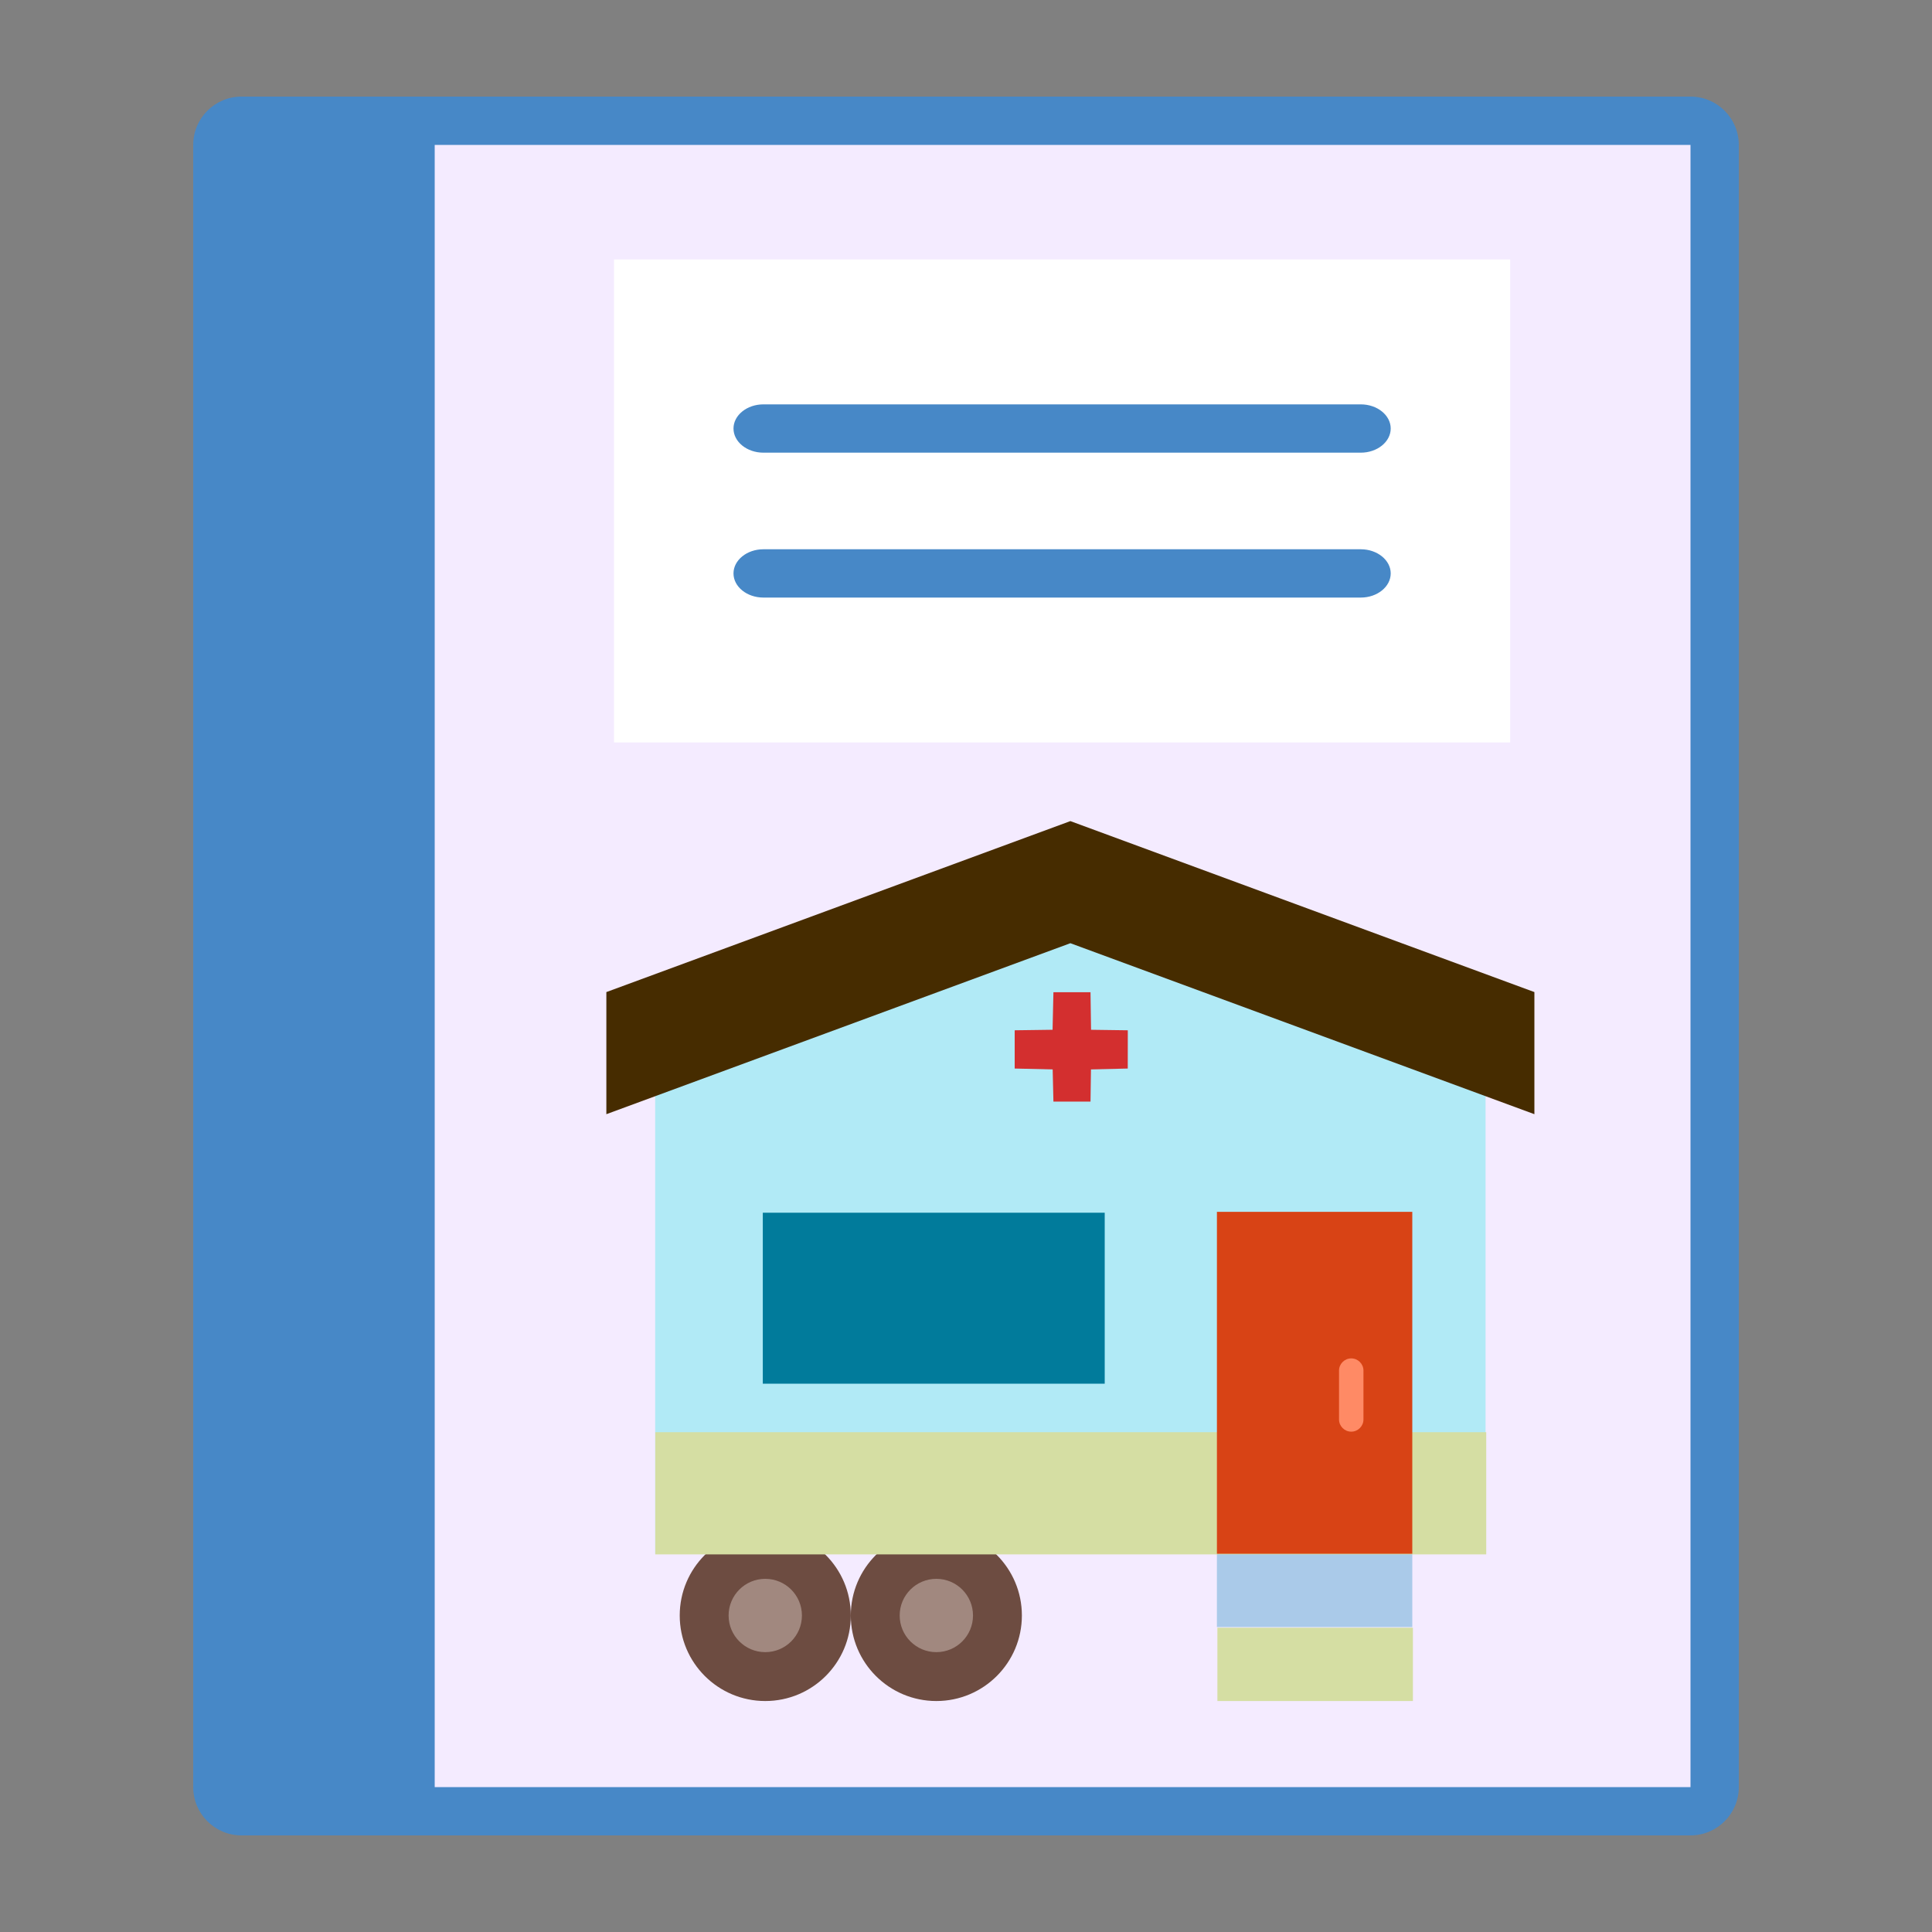 <?xml version="1.0" encoding="UTF-8" standalone="no"?>
<svg
   xmlns:dc="http://purl.org/dc/elements/1.1/"
   xmlns:cc="http://creativecommons.org/ns#"
   xmlns:rdf="http://www.w3.org/1999/02/22-rdf-syntax-ns#"
   xmlns:svg="http://www.w3.org/2000/svg"
   xmlns="http://www.w3.org/2000/svg"
   xmlns:sodipodi="http://sodipodi.sourceforge.net/DTD/sodipodi-0.dtd"
   xmlns:inkscape="http://www.inkscape.org/namespaces/inkscape"
   version="1.1"
   id="Layer_1"
   x="0px"
   y="0px"
   viewBox="0 0 40 40"
   style="enable-background:new 0 0 40 40;"
   xml:space="preserve"
   inkscape:version="0.91 r13725"
   sodipodi:docname="catalogo-um.svg"><rect x="0" y="0" width="40" height="40" fill="#808080" stroke="none"/><defs
     id="defs23" /><sodipodi:namedview
     pagecolor="#ffffff"
     bordercolor="#666666"
     borderopacity="1"
     objecttolerance="10"
     gridtolerance="10"
     guidetolerance="10"
     inkscape:pageopacity="0"
     inkscape:pageshadow="2"
     inkscape:window-width="1855"
     inkscape:window-height="1056"
     id="namedview21"
     showgrid="false"
     inkscape:zoom="23.6"
     inkscape:cx="26.140761"
     inkscape:cy="18.872757"
     inkscape:window-x="65"
     inkscape:window-y="24"
     inkscape:window-maximized="1"
     inkscape:current-layer="Layer_1" /><g
     id="g3"><path
       style="fill:#f4ebff;fill-opacity:1"
       d="m 6.42,37.361 0,-35 28.5,0 c 0.275,0 0.5,0.224 0.5,0.5 l 0,34 c 0,0.276 -0.225,0.5 -0.5,0.5 l -28.5,0 z"
       id="path5"
       inkscape:connector-curvature="0" /><g
       id="g7"><path
         style="fill:#4788C7;"
         d="M35,3v34H7V3H35 M35,2H6v36h29c0.552,0,1-0.448,1-1V3C36,2.448,35.552,2,35,2L35,2z"
         id="path9" /></g></g><g
     id="g11"><path
       style="fill:#4788C7;"
       d="M9,38H5c-0.552,0-1-0.448-1-1V3c0-0.552,0.448-1,1-1h4V38z"
       id="path13" /></g><g
     id="g4177"
     transform="matrix(1.237,0,0,1,-59.327,-4.492)"><rect
       id="rect15"
       height="10"
       width="15"
       style="fill:#ffffff"
       y="9.864"
       x="58.237" /><path
       inkscape:connector-curvature="0"
       id="path17"
       d="m 70.737,13.864 -10,0 c -0.275,0 -0.5,-0.225 -0.5,-0.5 l 0,0 c 0,-0.275 0.225,-0.5 0.5,-0.5 l 10,0 c 0.275,0 0.5,0.225 0.5,0.5 l 0,0 c 0,0.275 -0.225,0.5 -0.5,0.5 z"
       style="fill:#4788c7" /><path
       inkscape:connector-curvature="0"
       id="path19"
       d="m 70.737,16.864 -10,0 c -0.275,0 -0.5,-0.225 -0.5,-0.5 l 0,0 c 0,-0.275 0.225,-0.5 0.5,-0.5 l 10,0 c 0.275,0 0.5,0.225 0.5,0.5 l 0,0 c 0,0.275 -0.225,0.5 -0.5,0.5 z"
       style="fill:#4788c7" /></g><g
     transform="matrix(0.506,0,0,0.506,10.025,13.966)"
     id="g4"><circle
       style="fill:#6d4c41"
       cx="11.5"
       cy="38.5"
       r="3.5"
       id="circle6" /><circle
       style="fill:#6d4c41"
       cx="18.5"
       cy="38.5"
       r="3.5"
       id="circle8" /></g><path
     inkscape:connector-curvature="0"
     d="m 30.757,32.169 -17.192,0 0,-10.619 8.596,-3.034 8.596,3.034 0,10.619 z"
     id="path10"
     style="fill:#b1eaf6;fill-opacity:1" /><rect
     x="15.793"
     y="25.108"
     width="7.079"
     height="3.54"
     id="rect12"
     style="fill:#017b9b;fill-opacity:1" /><path
     inkscape:connector-curvature="0"
     d="m 31.768,23.068 -9.607,-3.54 -9.607,3.54 0,-2.528 L 22.161,17 l 9.607,3.54 0,2.528 z"
     id="path14"
     style="fill:#462c00;fill-opacity:1" /><rect
     x="25.195"
     y="32.169"
     width="4.045"
     height="1.517"
     id="rect16"
     style="fill:#aacae9;fill-opacity:1" /><g
     transform="matrix(0.506,0,0,0.506,10.025,13.966)"
     id="g18"
     style="fill:#d5dea3;fill-opacity:1"><rect
       x="7"
       y="31"
       width="34"
       height="5"
       id="rect20"
       style="fill:#d5dea3;fill-opacity:1" /><rect
       x="30"
       y="39"
       width="8"
       height="3"
       id="rect22"
       style="fill:#d5dea3;fill-opacity:1" /></g><g
     transform="matrix(0.506,0,0,0.506,10.025,13.966)"
     id="g24"><circle
       style="fill:#a1887f"
       cx="11.5"
       cy="38.5"
       r="1.5"
       id="circle26" /><circle
       style="fill:#a1887f"
       cx="18.5"
       cy="38.5"
       r="1.5"
       id="circle28" /></g><rect
     style="fill:#d84315"
     x="25.195"
     y="25.09"
     width="4.045"
     height="7.079"
     id="rect30" /><path
     inkscape:connector-curvature="0"
     style="fill:#ff8a65"
     d="m 27.976,28.124 c -0.139,0 -0.253,0.114 -0.253,0.253 l 0,1.011 c 0,0.139 0.114,0.253 0.253,0.253 0.139,0 0.253,-0.114 0.253,-0.253 l 0,-1.011 c 0,-0.139 -0.114,-0.253 -0.253,-0.253"
     id="path32" /><path
     inkscape:connector-curvature="0"
     style="fill:#d32f2f"
     d="m 23.349,22.123 -1.158,0.027 -1.183,-0.027 0,-0.792 1.165,-0.016 1.177,0.016 z"
     id="path14-3"
     sodipodi:nodetypes="ccccccc" /><path
     inkscape:connector-curvature="0"
     style="fill:#d32f2f"
     d="m 21.81,22.807 -0.026,-1.12 0.026,-1.144 0.768,0 0.016,1.126 -0.016,1.138 z"
     id="path14-3-6"
     sodipodi:nodetypes="ccccccc" /></svg>